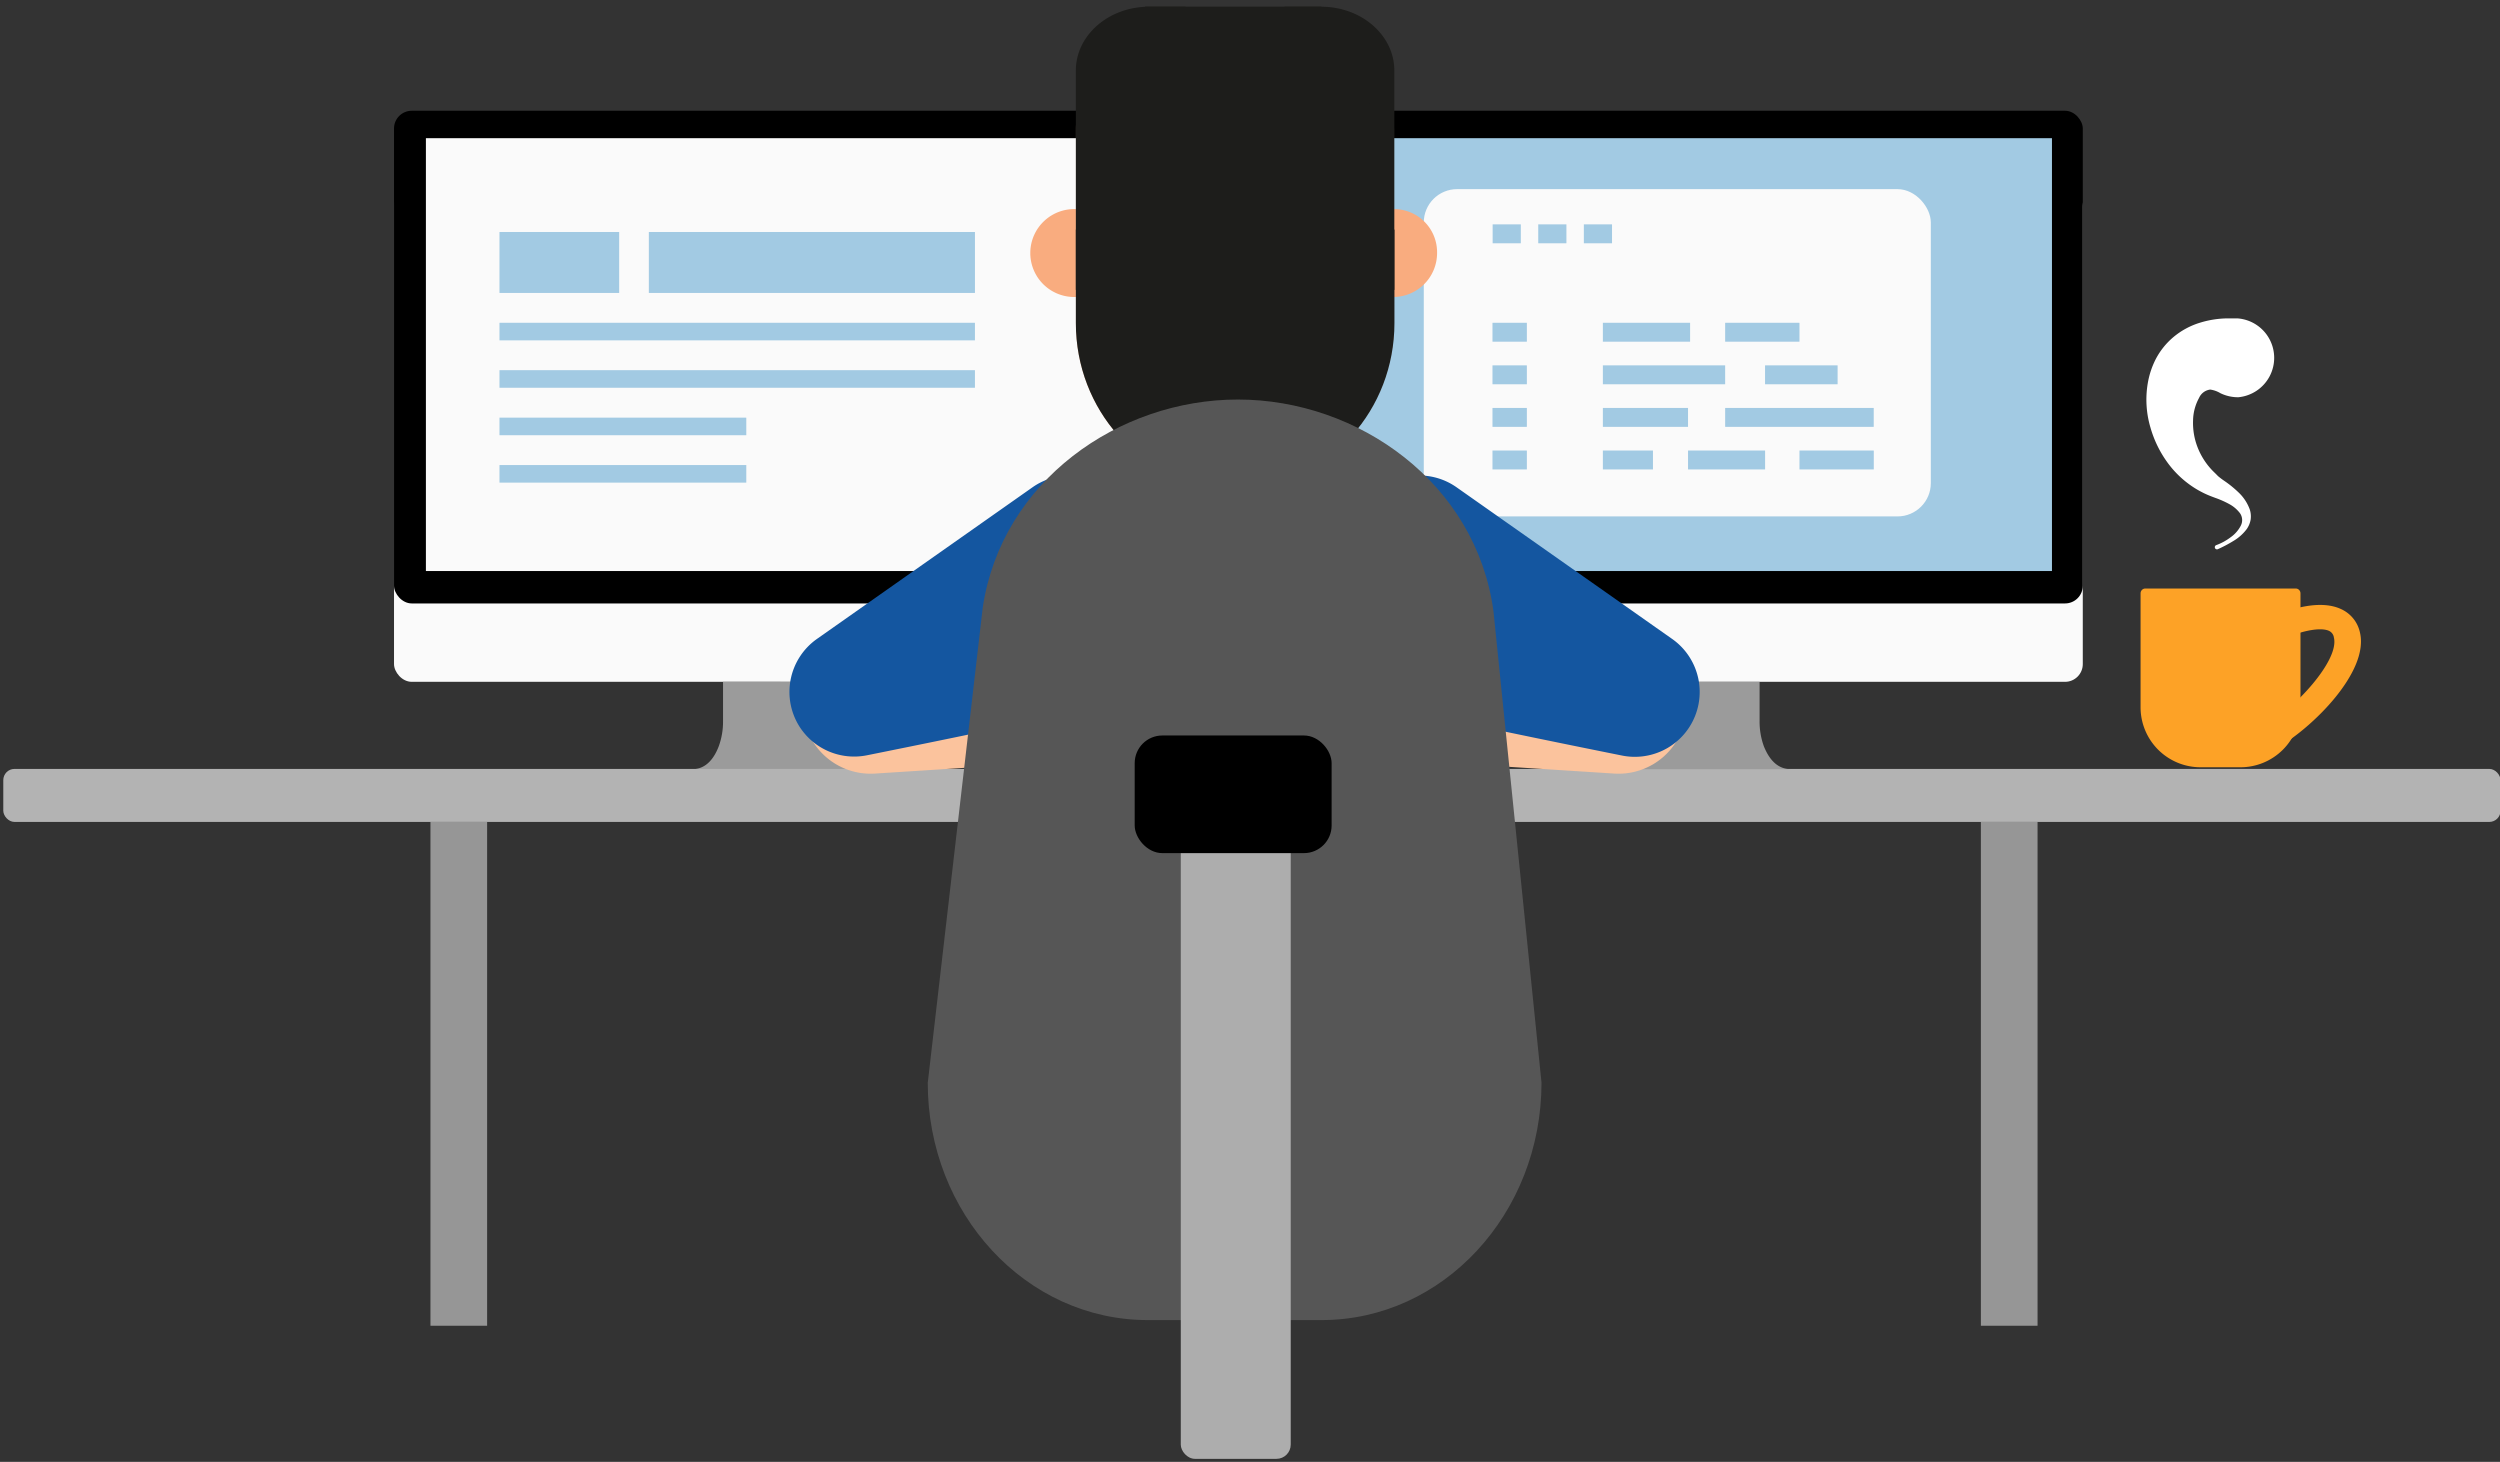 <svg id="Camada_1" data-name="Camada 1" xmlns="http://www.w3.org/2000/svg" viewBox="0 0 472 276"><rect x="0" y="0" width="472" height="276" fill="#333333" stroke="none"/><defs><style>.cls-1{fill:#fda226;}.cls-2{fill:#fafafa;}.cls-3{fill:#9b9b9b;}.cls-4{fill:#b3b3b3;}.cls-5{fill:#969696;}.cls-6{fill:#a2cae3;}.cls-7{fill:#fff;}.cls-8{opacity:0;}.cls-9{fill:#fbc39d;}.cls-10{fill:#1456a0;}.cls-11{fill:#f9ac7f;}.cls-12{fill:#1d1d1b;}.cls-13{fill:#565656;}.cls-14{fill:#adadad;}</style></defs><title>Prancheta 1</title><path class="cls-1" d="M433.39,111.11H405.05a.91.91,0,0,0-.91.91v21.51a11.33,11.33,0,0,0,11.33,11.33H423a11.33,11.33,0,0,0,11.33-11.33V112A.91.91,0,0,0,433.39,111.11Z"/><path class="cls-1" d="M430,141.15c6.4-3.61,17.37-14.27,15.55-21.77A6.3,6.3,0,0,0,442,115c-4.24-2-10.31.41-11,.68l2,4.21c1.46-.59,5-1.57,6.72-.78a1.62,1.62,0,0,1,.92,1.26c1.07,4.37-7.52,13.58-13.28,16.83Z"/><rect class="cls-2" x="74.39" y="35.71" width="155.55" height="93.02" rx="3.35" ry="3.35"/><path class="cls-3" d="M169.75,140.85a13.59,13.59,0,0,1-.79-4.71v-7.41H136.51v7.41a13.59,13.59,0,0,1-.79,4.71c-.78,2.07-2.26,4.37-5,4.37h44.09C172,145.22,170.53,142.92,169.75,140.85Z"/><rect class="cls-4" x="0.62" y="145.17" width="471.48" height="10.01" rx="2.12" ry="2.12"/><rect class="cls-5" x="81.27" y="155.18" width="10.7" height="95.12"/><rect class="cls-5" x="373.99" y="155.18" width="10.7" height="95.12"/><rect x="74.39" y="20.91" width="155.55" height="93.02" rx="3.35" ry="3.35"/><rect class="cls-2" x="80.41" y="26.09" width="143.71" height="81.72"/><rect class="cls-2" x="237.68" y="35.71" width="155.55" height="93.02" rx="3.35" ry="3.35"/><path class="cls-3" d="M333,140.85a13.59,13.59,0,0,1-.79-4.71v-7.41H299.8v7.41a13.59,13.59,0,0,1-.79,4.71c-.78,2.07-2.26,4.37-5,4.37h44.09C335.3,145.22,333.82,142.92,333,140.85Z"/><rect x="237.68" y="20.91" width="155.55" height="93.02" rx="3.35" ry="3.35"/><rect class="cls-6" x="243.7" y="26.09" width="143.71" height="81.72"/><path class="cls-7" d="M418.45,102.91a10.45,10.45,0,0,0,2.7-1.48,6.07,6.07,0,0,0,1.92-2.2,2.28,2.28,0,0,0-.15-2.32,6.22,6.22,0,0,0-2-1.72A17.43,17.43,0,0,0,418.25,94c-.43-.16-1-.37-1.57-.62s-1.09-.52-1.63-.82a18.66,18.66,0,0,1-5.59-4.91A21,21,0,0,1,406,80.7a18.55,18.55,0,0,1-.5-8.35A15.74,15.74,0,0,1,407,67.81a13.77,13.77,0,0,1,3.38-4.2,14.31,14.31,0,0,1,5-2.69,18.16,18.16,0,0,1,5.24-.81l1.79,0A7.47,7.47,0,0,1,422.59,75a7.64,7.64,0,0,1-3.37-.76,5.13,5.13,0,0,0-1.93-.69,2.67,2.67,0,0,0-2.11,1.58,9.18,9.18,0,0,0-1.13,4.26,12.66,12.66,0,0,0,.83,5,13.22,13.22,0,0,0,2.87,4.49c.33.33.67.65,1,1a13.28,13.28,0,0,0,1.22.92A20.72,20.72,0,0,1,422.67,93a8.34,8.34,0,0,1,2.06,3.11,4.22,4.22,0,0,1,.19,2,4.45,4.45,0,0,1-.73,1.77,8.67,8.67,0,0,1-2.55,2.27,25,25,0,0,1-2.9,1.53.41.41,0,0,1-.55-.2.42.42,0,0,1,.21-.55l0,0Z"/><rect class="cls-2" x="268.81" y="35.71" width="95.73" height="61.79" rx="6.29" ry="6.29"/><rect class="cls-6" x="302.62" y="60.94" width="16.47" height="3.57"/><rect class="cls-6" x="325.71" y="77.02" width="28.05" height="3.57"/><rect class="cls-6" x="339.74" y="85.06" width="14.03" height="3.57"/><rect class="cls-6" x="302.62" y="77.02" width="16.08" height="3.57"/><rect class="cls-6" x="302.62" y="68.98" width="23.09" height="3.57"/><rect class="cls-6" x="302.62" y="85.06" width="9.46" height="3.57"/><polygon class="cls-6" points="318.7 88.63 333.24 88.63 333.25 88.63 333.25 85.06 318.7 85.06 318.7 88.63"/><rect class="cls-6" x="333.24" y="68.98" width="13.7" height="3.57"/><rect class="cls-6" x="325.71" y="60.94" width="14.03" height="3.57"/><rect class="cls-6" x="281.81" y="42.36" width="5.32" height="3.57"/><rect class="cls-6" x="290.42" y="42.36" width="5.32" height="3.57"/><rect class="cls-6" x="299.03" y="42.36" width="5.32" height="3.57"/><rect class="cls-6" x="281.78" y="60.94" width="6.49" height="3.57"/><rect class="cls-6" x="281.78" y="68.98" width="6.49" height="3.57"/><rect class="cls-6" x="281.78" y="77.02" width="6.49" height="3.57"/><rect class="cls-6" x="281.78" y="85.06" width="6.49" height="3.57"/><path class="cls-8" d="M162.63,92.65a.41.41,0,0,0,.43-.08l2.74-2.75,2,3.9a.4.4,0,0,0,.35.21.39.39,0,0,0,.18,0L170,93a.37.37,0,0,0,.19-.23.44.44,0,0,0,0-.3l-1.89-3.63h3.57a.4.4,0,0,0,.27-.69L163,79.86a.37.37,0,0,0-.42-.07.38.38,0,0,0-.24.36V92.29A.39.39,0,0,0,162.63,92.65Z"/><rect class="cls-6" x="94.3" y="43.8" width="22.6" height="11.51"/><rect class="cls-6" x="122.5" y="43.8" width="61.57" height="11.51"/><rect class="cls-6" x="94.3" y="60.94" width="89.77" height="3.32"/><rect class="cls-6" x="94.3" y="69.89" width="89.77" height="3.32"/><rect class="cls-6" x="94.3" y="78.85" width="46.6" height="3.32"/><rect class="cls-6" x="94.3" y="87.8" width="46.6" height="3.32"/><path class="cls-9" d="M247.4,140.78l-82.21,5.27a12.83,12.83,0,0,1-13.62-12h0a12.83,12.83,0,0,1,12-13.63l82.21-5.26a7.83,7.83,0,0,1,8.31,7.31l.64,10A7.82,7.82,0,0,1,247.4,140.78Z"/><path class="cls-10" d="M194.94,92l-40.7,28.63A12.24,12.24,0,0,0,151,137.27h0a12.24,12.24,0,0,0,12.67,5.33c17.91-3.6,59.08-12,58.66-13.43-.32-1.06-4.89-17.36-8.58-30.51A12.24,12.24,0,0,0,194.94,92Z"/><path class="cls-9" d="M222.56,140.78l82.21,5.27a12.83,12.83,0,0,0,13.62-12h0a12.83,12.83,0,0,0-12-13.63l-82.21-5.26a7.83,7.83,0,0,0-8.31,7.31l-.64,10A7.82,7.82,0,0,0,222.56,140.78Z"/><path class="cls-10" d="M275,92l40.7,28.63a12.24,12.24,0,0,1,3.22,16.69h0a12.24,12.24,0,0,1-12.67,5.33c-17.91-3.6-59.08-12-58.66-13.43.32-1.06,4.89-17.36,8.58-30.51A12.24,12.24,0,0,1,275,92Z"/><path class="cls-11" d="M203.12,39.48a8.3,8.3,0,1,0,8,8.29A8.14,8.14,0,0,0,203.12,39.48Z"/><path class="cls-11" d="M263.32,39.48a8.3,8.3,0,1,0,8,8.29A8.14,8.14,0,0,0,263.32,39.48Z"/><path class="cls-9" d="M230.72,92.1l-.06.06c.83.07,1.66.11,2.51.11h0a29.26,29.26,0,0,0,7.35-.94l0-.07c13-3.42,22.67-15.68,22.67-30.28V24.37c0-17.25-13.46-14.5-30.05-14.5h0c-16.6,0-30-2.75-30,14.5V61C203.12,77.37,215.27,90.81,230.72,92.1Z"/><path class="cls-12" d="M257.15,48.94v9.88H246.5s-2.64-7.13-13.33-7.13-13.33,7.13-13.33,7.13H209.18V48.94c0-3.89-3.65-5.18-6.06-5.6V61c0,16.39,12.15,29.83,27.6,31.12l-.06.06c.83.07,1.66.11,2.51.11s1.67,0,2.5-.11l0-.06c15.45-1.29,27.6-14.73,27.6-31.12V43.34C260.8,43.76,257.15,45.05,257.15,48.94Z"/><path class="cls-12" d="M223.83,1.27h-6.91c-7.62,0-13.8,5.4-13.8,12.05V54.73a2.6,2.6,0,0,0,2.55-2.65V25.39s.47-8.48,8.15-8.48h19.4"/><rect class="cls-12" x="204.72" y="15.97" width="58.05" height="50.29"/><path class="cls-12" d="M242.54,1.27h6.91c7.62,0,13.8,5.4,13.8,12.05V54.73a2.6,2.6,0,0,1-2.55-2.65V25.39s-.47-8.48-8.15-8.48h-19.4"/><rect class="cls-12" x="216.17" y="1.25" width="33.33" height="50.29"/><path class="cls-13" d="M249.52,249.23H216.68c-22.93,0-41.52-20.06-41.52-44.79l10.38-89.73c3.57-23.92,25.71-39.28,48.17-39.28h0c22.7,0,45,15.74,48.26,40l9.07,89C291,229.17,272.45,249.23,249.52,249.23Z"/><rect class="cls-14" x="222.93" y="149.96" width="20.76" height="125.47" rx="2.69" ry="2.69"/><rect x="214.23" y="138.86" width="37.18" height="22.21" rx="5.22" ry="5.22"/></svg>